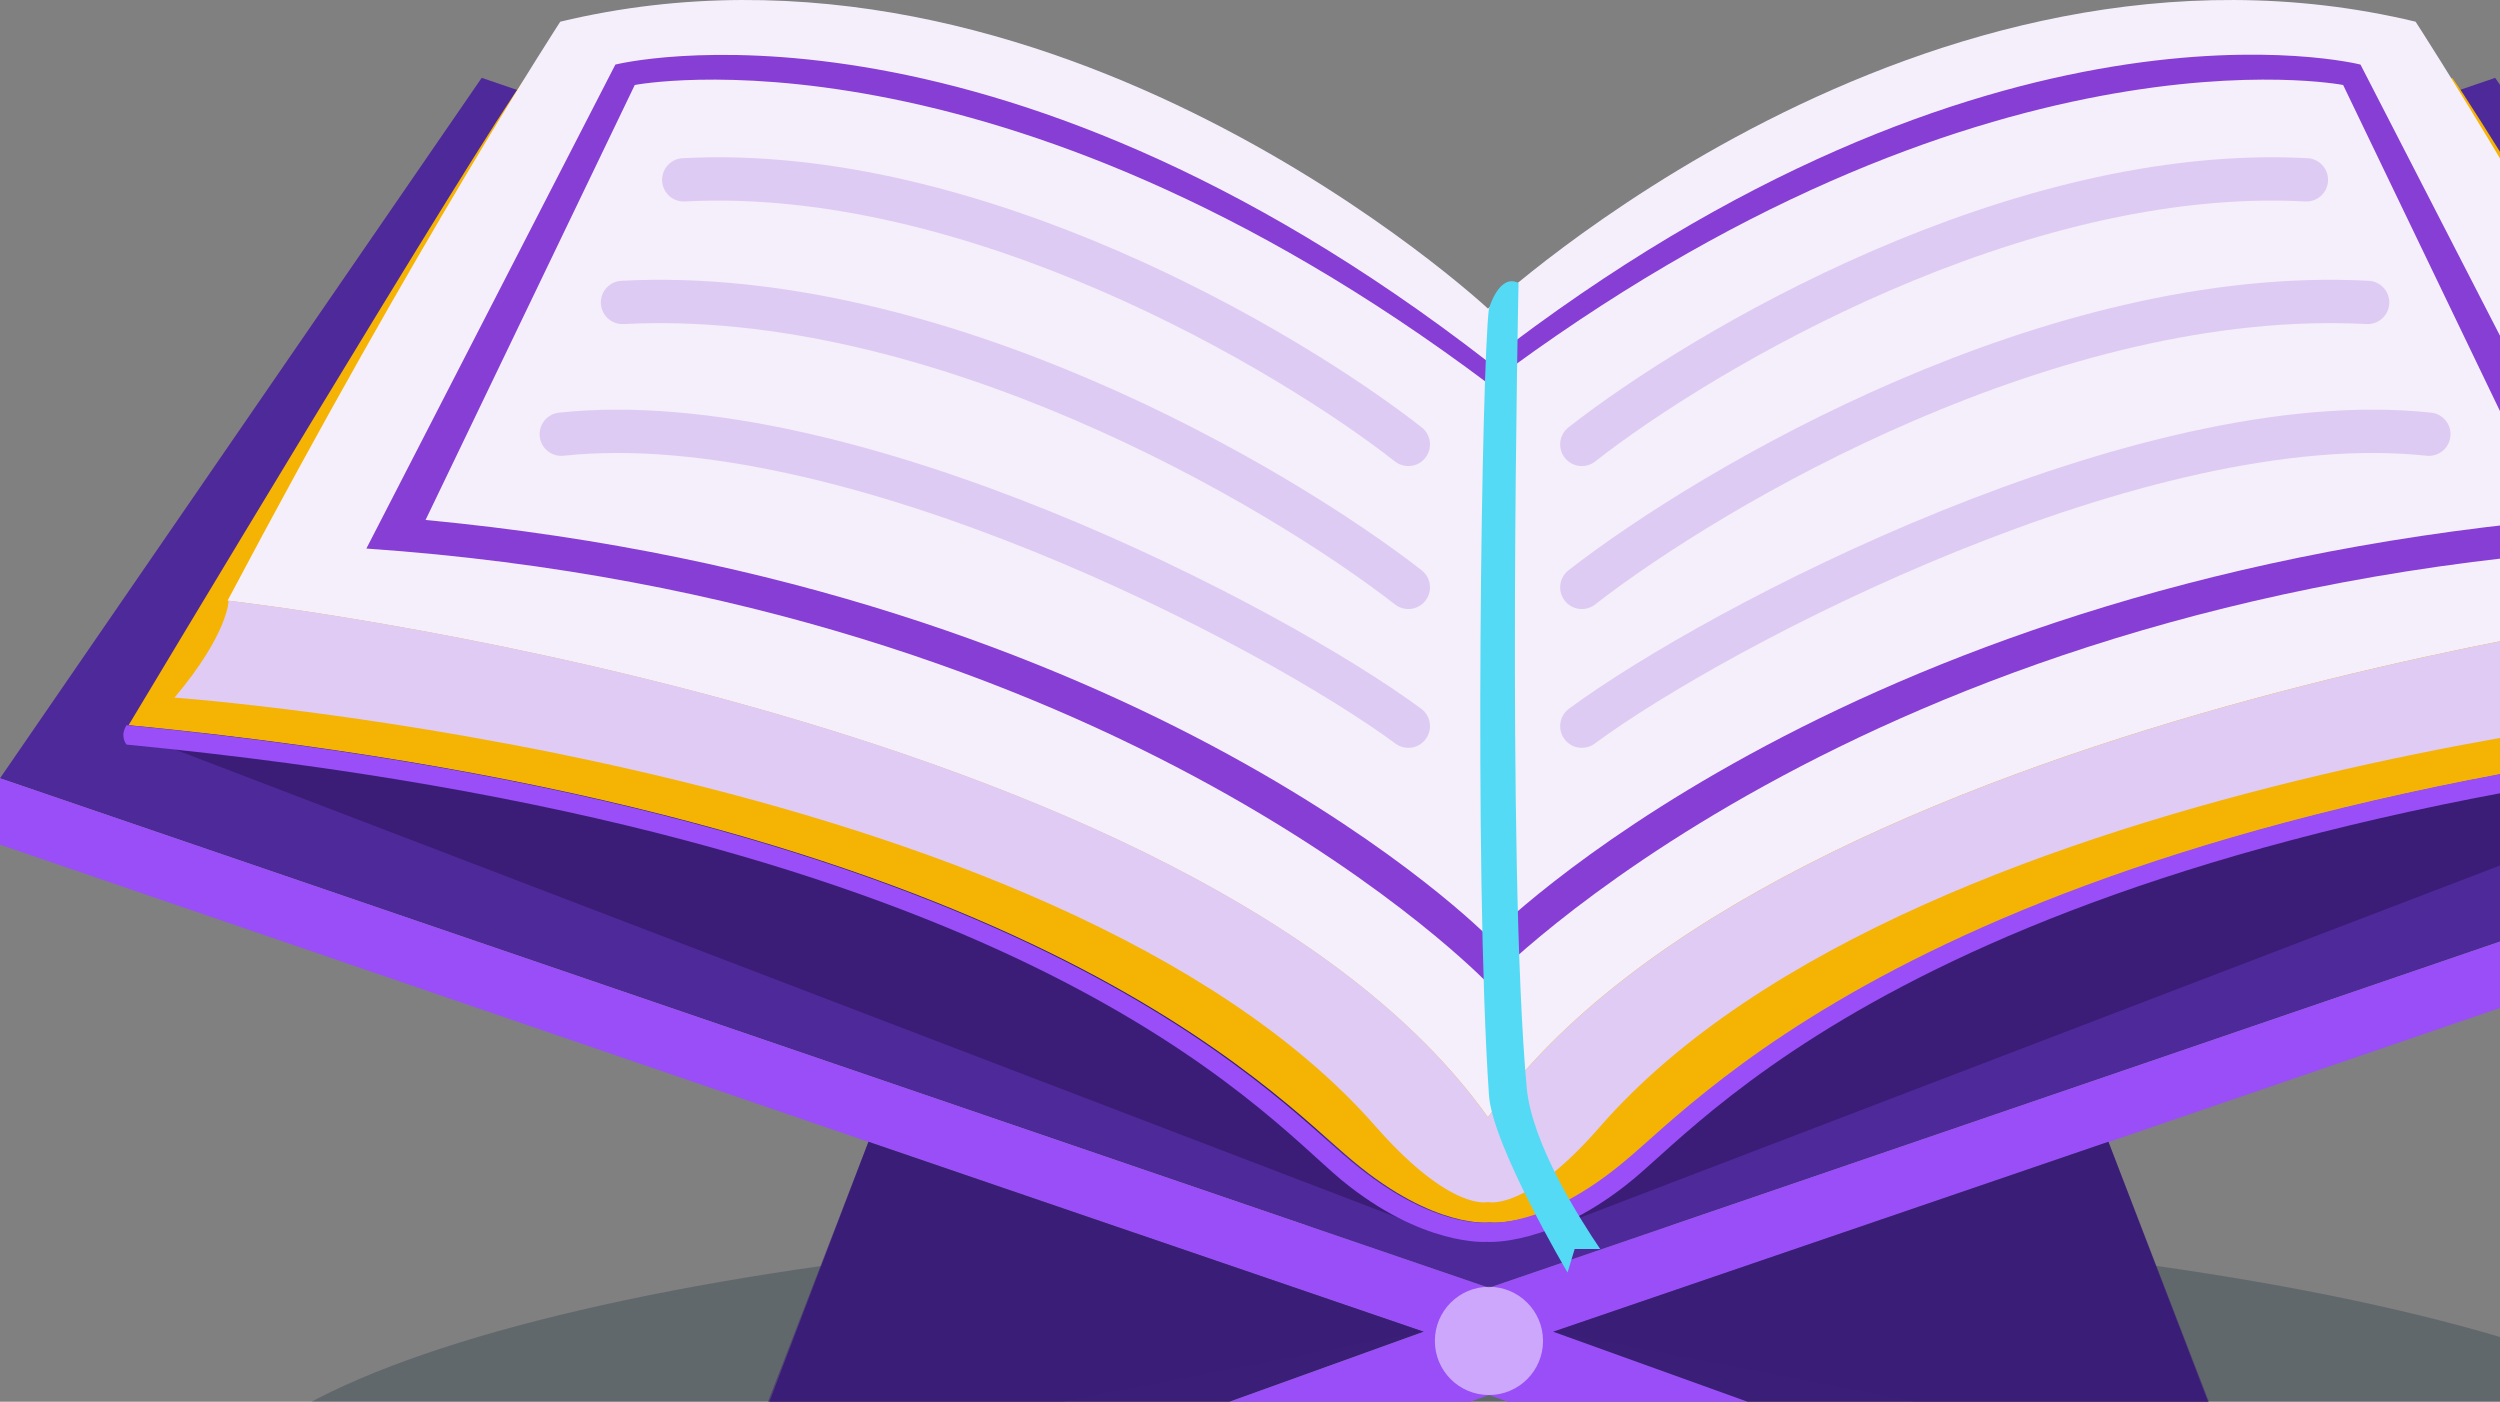 <svg width="173" height="97" viewBox="0 0 173 97" fill="none" xmlns="http://www.w3.org/2000/svg">
<rect x="0" y="0" width="173" height="97" fill="#808080" stroke="none"/>
<g id="Quran">
<path id="Vector" opacity="0.25" d="M103.035 126C152.14 126 191.947 116.731 191.947 105.297C191.947 93.863 152.14 84.594 103.035 84.594C53.931 84.594 14.124 93.863 14.124 105.297C14.124 116.731 53.931 126 103.035 126Z" fill="#042030"/>
<g id="Group">
<g id="Group_2">
<path id="Vector_2" d="M172.667 5.387L103.035 29.198L33.333 5.387L0 53.858L103.035 89.117L206 53.858L172.667 5.387Z" fill="#4E2999"/>
<path id="Vector_3" opacity="0.45" d="M12.147 51.88L97.597 84.594L68.219 55.483C68.219 55.483 19.986 43.825 12.147 51.88Z" fill="#240F4F"/>
<path id="Vector_4" opacity="0.45" d="M193.924 51.88L108.473 84.594L137.851 55.483C137.781 55.483 186.014 43.825 193.924 51.88Z" fill="#240F4F"/>
<path id="Vector_5" d="M103.035 89.117L0 53.858V58.451L103.035 93.709L206 58.451V53.858L103.035 89.117Z" fill="#994EF8"/>
</g>
<g id="Group_3">
<path id="Vector_6" d="M48.163 110.314L60.098 79.012L98.516 92.155L48.163 110.314Z" fill="#3B1E77"/>
<path id="Vector_7" opacity="0.45" d="M51.482 101.27L98.516 92.155L60.098 79.012L51.482 101.27Z" fill="#3B1E77"/>
<path id="Vector_8" d="M103.035 90.53L48.163 110.314L52.259 114.624L103.035 96.536L153.741 114.624L157.907 110.314L103.035 90.53Z" fill="#994EF8"/>
<path id="Vector_9" d="M157.907 110.314L145.902 79.012L107.484 92.155L157.907 110.314Z" fill="#3B1E77"/>
<path id="Vector_10" opacity="0.45" d="M154.518 101.27L107.484 92.155L145.902 79.012L154.518 101.27Z" fill="#3B1E77"/>
</g>
<path id="Vector_11" d="M103.035 96.536C105.102 96.536 106.778 94.859 106.778 92.791C106.778 90.722 105.102 89.046 103.035 89.046C100.968 89.046 99.292 90.722 99.292 92.791C99.292 94.859 100.968 96.536 103.035 96.536Z" fill="white" fill-opacity="0.5"/>
<g id="Group_4">
<path id="Vector_12" d="M169.701 5.387L103.035 38.596L36.37 5.387C33.333 9.414 8.898 50.184 8.898 50.184C9.181 50.184 9.393 50.255 9.675 50.255C70.974 56.402 87.993 75.692 93.643 80.355C99.292 85.089 103.106 84.594 103.106 84.594C103.106 84.594 106.919 85.089 112.569 80.355C118.219 75.692 135.238 56.402 196.537 50.255C196.819 50.255 197.031 50.184 197.314 50.184C197.172 50.184 172.667 9.485 169.701 5.387Z" fill="#F5B304"/>
<path id="Vector_13" d="M197.172 50.184C196.89 50.184 196.678 50.255 196.396 50.255C135.097 56.402 118.077 75.692 112.428 80.355C106.778 85.089 102.965 84.594 102.965 84.594C102.965 84.594 99.151 85.089 93.502 80.355C87.852 75.692 70.832 56.402 9.534 50.255C9.251 50.255 9.039 50.184 8.757 50.184C8.263 50.961 8.757 51.526 8.757 51.526C70.691 57.532 87.146 76.893 92.795 81.627C98.445 86.29 102.894 85.937 102.894 85.937C102.894 85.937 107.343 86.29 112.993 81.627C118.642 76.963 135.097 57.603 197.031 51.526C197.172 51.526 197.667 50.961 197.172 50.184Z" fill="#994EF8"/>
<path id="Vector_14" d="M167.159 1.501C133.049 -6.696 102.965 21.355 102.965 21.355C102.965 21.355 72.88 -6.696 38.771 1.501C38.771 1.501 29.096 16.339 15.748 41.564C15.748 41.564 82.909 49.124 102.965 77.317C123.021 49.124 190.181 41.564 190.181 41.564C176.834 16.339 167.159 1.501 167.159 1.501Z" fill="#F5EFFB"/>
<path id="Vector_15" d="M190.181 41.564C190.181 41.564 123.021 49.124 102.965 77.317C82.979 49.124 15.819 41.564 15.819 41.564C15.819 41.564 15.819 43.825 12.076 48.276C12.076 48.276 73.022 52.657 95.196 77.953C100.422 83.888 102.965 83.181 102.965 83.181C102.965 83.181 105.578 83.888 110.733 77.953C132.837 52.657 193.853 48.276 193.853 48.276C190.181 43.754 190.181 41.564 190.181 41.564Z" fill="#DFCBF4"/>
<path id="Vector_16" d="M163.345 4.468C163.345 4.468 137.851 -2.032 102.965 25.03C68.149 -1.962 42.584 4.468 42.584 4.468L25.353 37.96C77.753 41.564 102.965 68.06 102.965 68.06C102.965 68.06 128.176 41.564 180.577 37.96L163.345 4.468ZM103.035 64.881C103.035 64.881 79.448 40.716 29.449 35.982L43.926 5.881C43.926 5.881 68.996 1.006 103.035 26.584C137.074 1.006 162.145 5.881 162.145 5.881L176.622 35.982C126.623 40.716 103.035 64.881 103.035 64.881Z" fill="#863ED5"/>
<g id="Group 20">
<path id="Vector 2" opacity="0.2" d="M109.462 50.25C118.878 43.302 148.303 27.927 168.077 30.046" stroke="#863ED5" stroke-width="3" stroke-linecap="round"/>
<path id="Vector 3" opacity="0.2" d="M109.462 30.753C117.819 24.206 139.546 11.379 159.602 12.444" stroke="#863ED5" stroke-width="3" stroke-linecap="round"/>
<path id="Vector 4" opacity="0.2" d="M109.462 40.645C118.525 33.595 142.088 19.781 163.84 20.928" stroke="#863ED5" stroke-width="3" stroke-linecap="round"/>
</g>
<g id="Group 21">
<path id="Vector 2_2" opacity="0.2" d="M97.456 50.25C88.04 43.302 58.615 27.927 38.841 30.046" stroke="#863ED5" stroke-width="3" stroke-linecap="round"/>
<path id="Vector 3_2" opacity="0.2" d="M97.456 30.753C89.1 24.206 67.372 11.379 47.316 12.444" stroke="#863ED5" stroke-width="3" stroke-linecap="round"/>
<path id="Vector 4_2" opacity="0.2" d="M97.456 40.645C88.393 33.595 64.83 19.781 43.078 20.928" stroke="#863ED5" stroke-width="3" stroke-linecap="round"/>
</g>
<g id="Group_5">
<path id="Vector_17" d="M103.035 21.355C103.035 21.355 103.742 18.883 105.083 19.589C105.083 19.589 104.236 59.652 105.648 75.268C106.001 79.154 109.391 84.453 110.733 86.431H108.967L108.473 88.057C108.473 88.057 103.247 79.224 103.035 75.762C101.976 60.217 102.541 25.1 103.035 21.355Z" fill="#54DAF5"/>
</g>
</g>
</g>
</g>
</svg>
